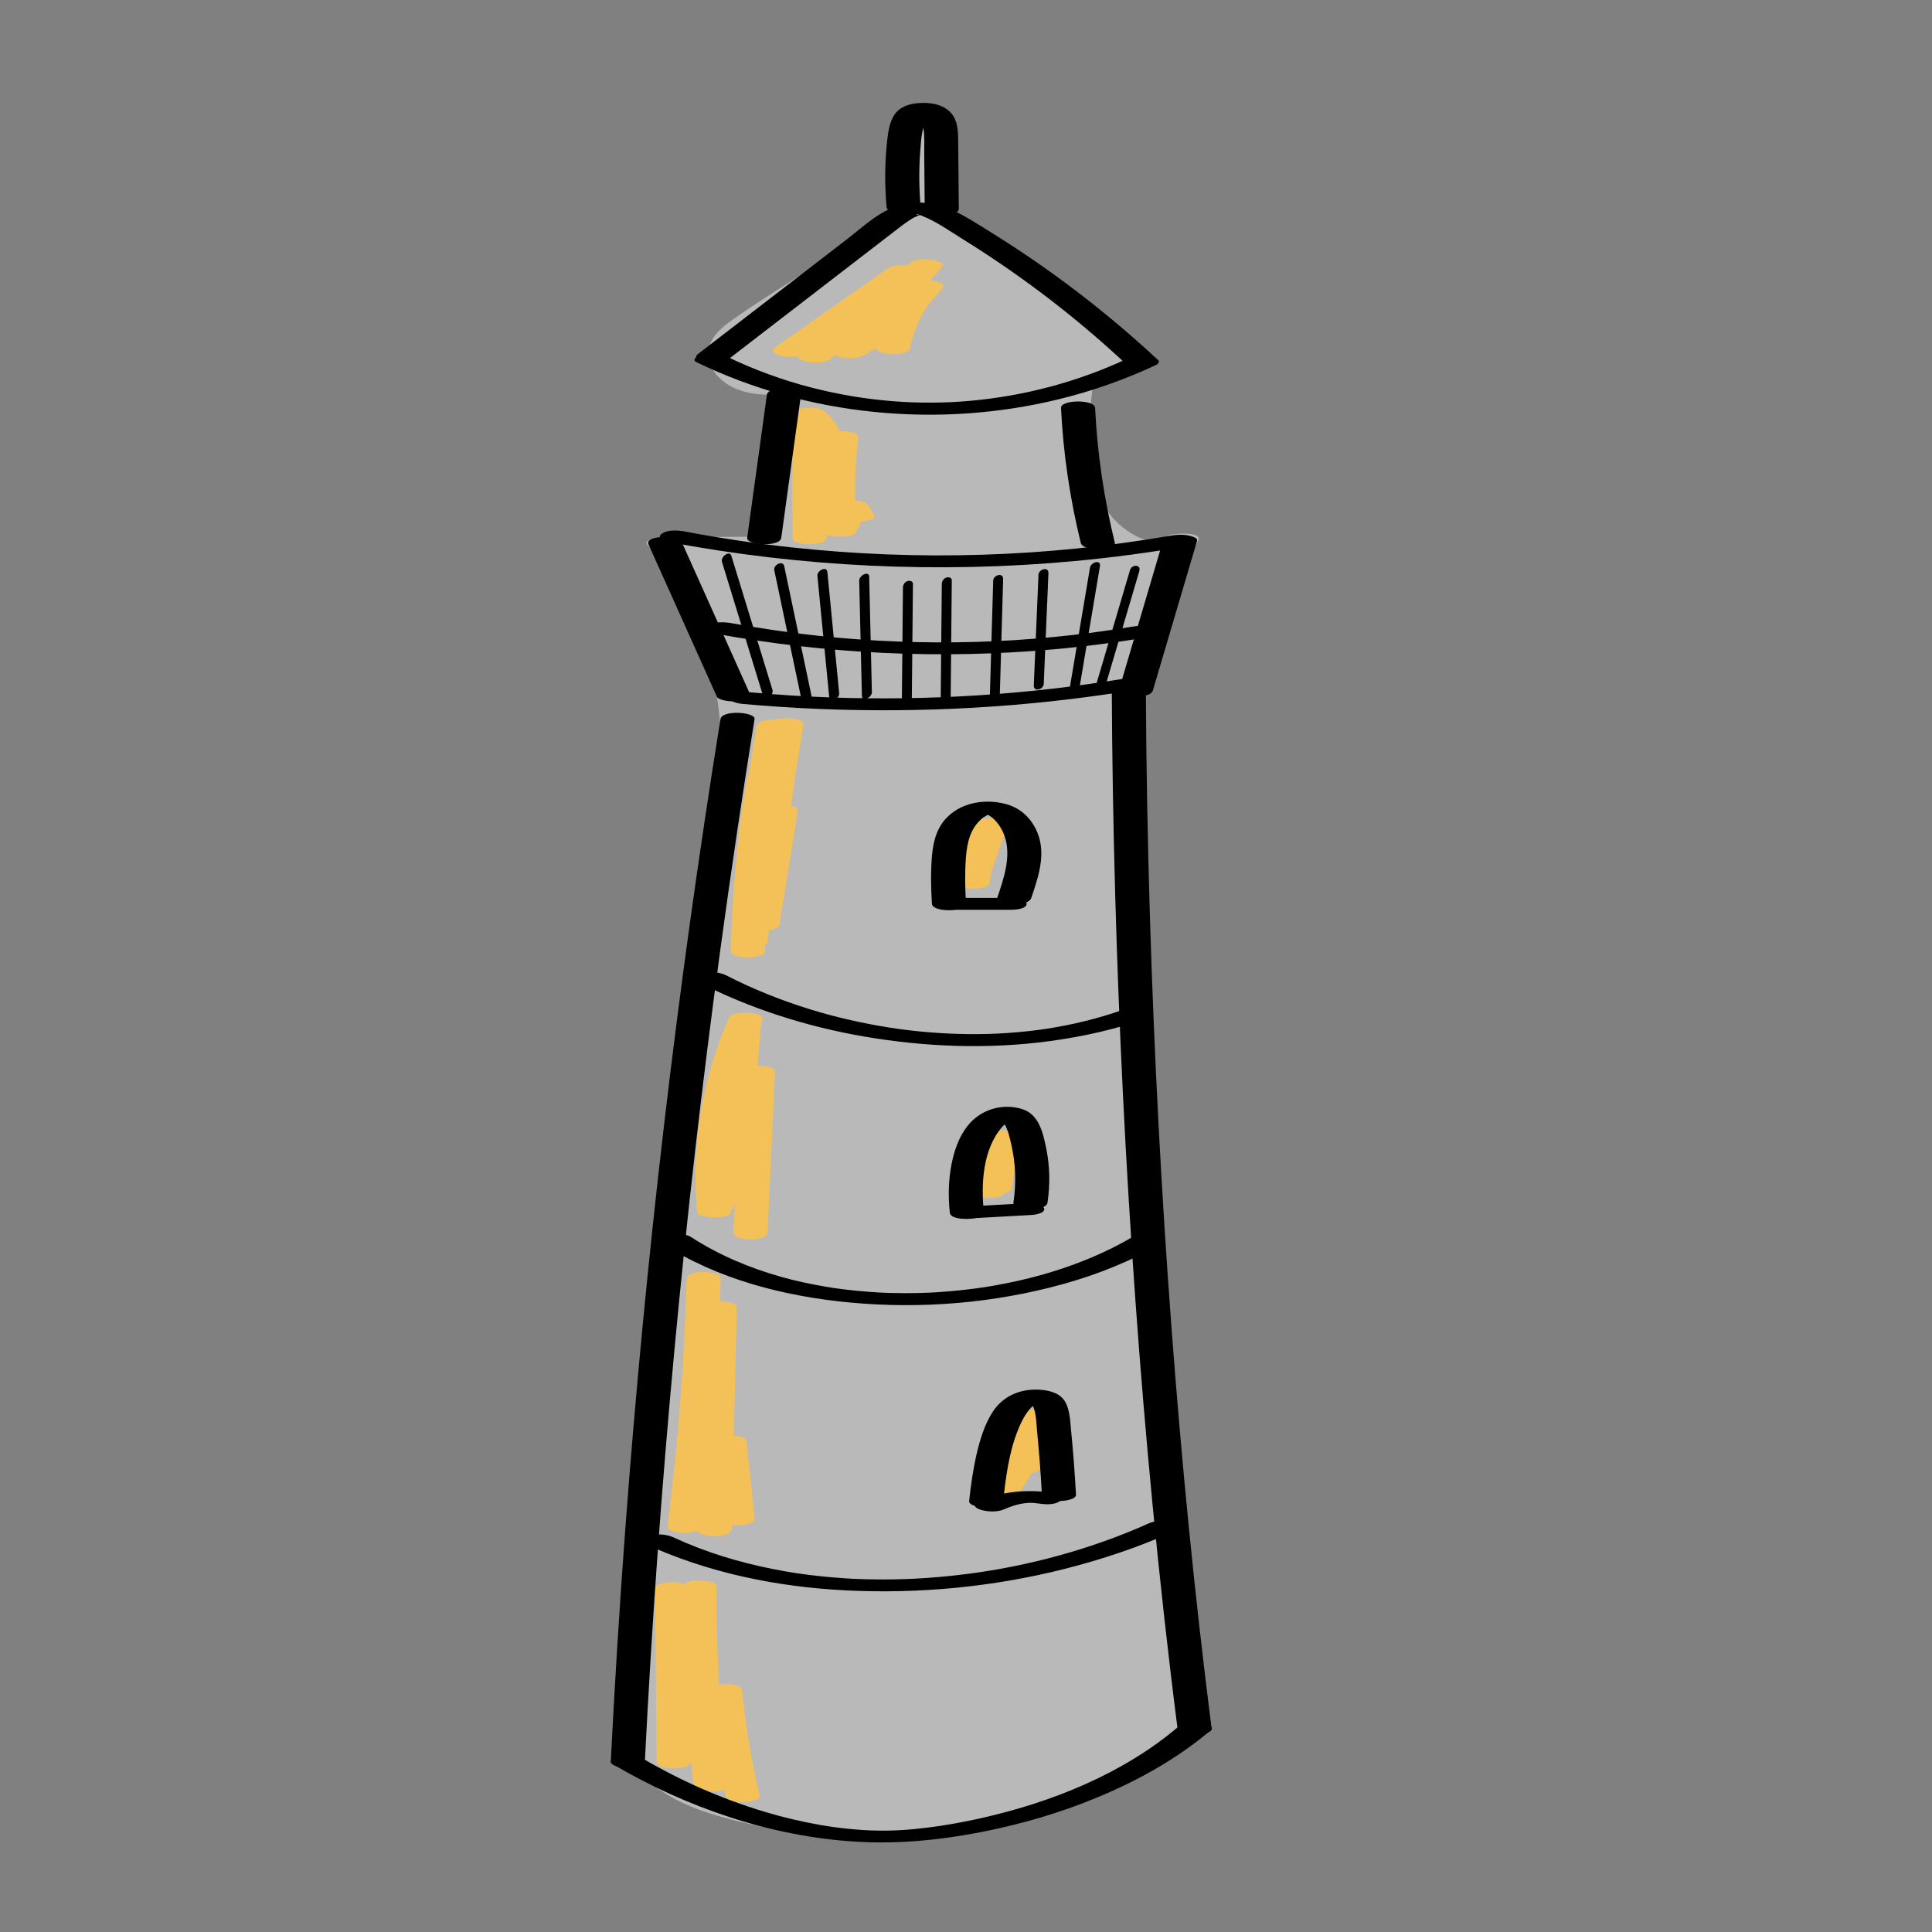 <?xml version="1.0" encoding="utf-8"?>
<!-- Generator: Adobe Adobe Illustrator 24.2.0, SVG Export Plug-In . SVG Version: 6.00 Build 0)  -->
<svg version="1.1" xmlns="http://www.w3.org/2000/svg" xmlns:xlink="http://www.w3.org/1999/xlink" x="0px" y="0px"
	 viewBox="0 0 1700.79 1700.79" style="enable-background:new 0 0 1700.79 1700.79;" xml:space="preserve">
<rect x="0" y="0" width="1700.79" height="1700.79" fill="#808080" stroke="none"/>
<style type="text/css">
	.st0{opacity:0.451;}
	.st1{fill:#FFFFFF;}
	.st2{fill:#F4C159;}
</style>
<g id="Ebene_3">
	<g class="st0">
		<path class="st1" d="M801.82,189.85c-46.51,30.42-93.01,60.84-139.52,91.26c-10.25,6.71-21.43,14.75-23.51,26.83
			c-2.41,14,9.36,27.29,22.87,31.68c13.51,4.39,28.17,2.13,42.19-0.16c-16.4,44.16-25.26,91.12-26.06,138.22
			c-31.17,0.14-62.33,0.27-93.5,0.41c42.59,43.95,61.9,106.27,65.54,167.36s-6.9,122.02-16.54,182.46
			c-34.93,218.94-58.55,439.67-70.74,661.04c-0.93,16.81-1.71,34.18,4.18,49.96c12.04,32.24,47.76,48.44,80.99,57.39
			c106.22,28.6,222.94,16.14,320.74-34.24c25.29-13.03,50.76-30.12,61.57-56.44c8.54-20.79,6.62-44.19,4.56-66.57
			c-14.54-157.74-29.08-315.47-43.61-473.21c-15.34-166.41-28.65-343.72,49.47-491.46c-28.66,19.18-70.2-1.31-85.46-32.24
			c-15.26-30.93-11.87-67.38-8.13-101.67c15.57-10.12,31.13-20.23,46.7-30.35c-56.71-39.63-113.41-79.26-170.12-118.89
			c10.12-25.75,4.76-56.93-13.37-77.82c-10.98,25.57-13.39,54.72-6.76,81.75"/>
		<g>
			<path class="st1" d="M788.87,187.2c-24.48,16.01-48.95,32.02-73.43,48.03c-23.82,15.58-48.36,30.42-71.55,46.92
				c-8.48,6.04-16.88,13.22-19.64,23.7c-2.7,10.28,2.42,20.76,9.93,27.64c20.4,18.69,52.32,14.55,77.24,10.51
				c-7.52-1.51-15.05-3.02-22.57-4.53c-16.3,44.34-25.1,90.99-26.06,138.22c5-1.75,10-3.5,15-5.25c-31.17,0.14-62.33,0.27-93.5,0.41
				c-0.85,0-19.15,1.75-14.46,6.65c58.37,60.99,70.16,149.02,64.27,229.9c-3.39,46.61-11.8,92.67-19.01,138.79
				c-7.39,47.28-14.25,94.65-20.58,142.08c-12.54,93.9-23.01,188.08-31.4,282.45c-4.15,46.7-7.79,93.44-10.92,140.21
				c-1.6,23.88-3.06,47.76-4.4,71.65c-1.16,20.81-2.49,42.21,6.95,61.48c15.08,30.8,51.25,45.45,82.38,53.96
				c41.28,11.28,84.12,16.72,126.91,16.61c41.73-0.11,83.54-5.41,123.88-16.11c39.15-10.39,78.94-25.14,113.24-47.02
				c14.86-9.48,29.18-21.26,38.36-36.55c10.38-17.28,12.5-37.27,11.65-57.04c-1.01-23.63-4-47.26-6.17-70.81
				c-2.17-23.51-4.33-47.03-6.5-70.54c-8.76-95.03-17.52-190.07-26.28-285.1c-7.92-85.98-17.38-172.13-17.93-258.57
				c-0.52-81.94,7.36-165.13,35.55-242.6c7.05-19.39,15.49-38.23,25.08-56.49c4.34-8.27-23.76-6.38-27.42-4.05
				c-9.77,6.24-15.85,5.7-26.3,0.64c-12.21-5.92-22.52-15.67-29.41-27.33c-18.29-30.92-13.63-70.55-9.93-104.57
				c-0.68,0.88-1.37,1.77-2.05,2.65c15.57-10.12,31.13-20.23,46.7-30.35c2.6-1.69,2.45-3.59,0-5.3
				c-56.71-39.63-113.41-79.26-170.12-118.89c0.68,0.88,1.37,1.77,2.05,2.65c10.02-26.74,4.43-57.4-13.91-79.22
				c-2.99-3.55-10.31-3.85-14.46-3.85c-3.29,0-12.88,0.06-14.46,3.85c-11.06,26.52-13.86,55.1-7.3,83.14c1.99,8.5,31.35,5.77,30,0
				c-6.27-26.75-4.38-54.93,6.22-80.35c-9.64,0-19.29,0-28.93,0c17.84,21.23,22.55,50.5,12.84,76.43c0.21,1.22,0.89,2.11,2.05,2.65
				c56.71,39.63,113.41,79.26,170.12,118.89c0-1.77,0-3.53,0-5.3c-13.11,8.52-26.21,17.04-39.32,25.56
				c-2.4,1.56-7.37,3.56-8.89,6.05c-1.43,2.35-1.09,6.48-1.36,9.14c-0.63,6.08-1.21,12.16-1.63,18.25
				c-1.8,26.06-0.8,53.24,11.12,77.06c19.27,38.52,75.64,57.25,112.88,33.49c-9.14-1.35-18.28-2.7-27.42-4.05
				c-76.95,146.55-65.85,318.03-51.4,477.54c8.36,92.31,17,184.6,25.51,276.9c4.24,46.05,8.49,92.1,12.73,138.14
				c2.17,23.51,4.34,47.03,6.5,70.54c1.89,20.56,4.23,42.07-1.73,62.21c-10.8,36.49-49.48,56.11-81.64,70.53
				c-36.39,16.31-75.21,27.64-114.72,33.16c-39.24,5.48-79.2,5.53-118.41-0.28c-33.84-5.02-72.7-12.5-99.97-34.7
				c-14.43-11.74-23.14-27.63-25.23-46.11c-2.49-22.02,0.63-45.07,1.97-67.08c2.77-45.82,6.04-91.61,9.79-137.36
				c7.59-92.47,17.17-184.78,28.74-276.84c5.85-46.51,12.2-92.96,19.06-139.34c6.85-46.29,14.99-92.41,21.31-138.77
				c11.03-80.88,13.08-167.43-27.58-241.07c-8.8-15.93-19.55-30.63-32.14-43.78c-4.82,2.22-9.64,4.43-14.46,6.65
				c31.17-0.14,62.33-0.27,93.5-0.41c3.01-0.01,14.9-0.28,15-5.25c0.97-47.23,9.76-93.88,26.06-138.22
				c2.21-6.02-20.58-4.86-22.57-4.53c-9,1.46-19.04,3.83-27.59-0.51c-7.59-3.85-14.06-11.66-15.07-20.26
				c-2.42-20.54,24.81-32.48,38.76-41.61c40.79-26.68,81.59-53.37,122.38-80.05c5.44-3.56-2.2-6.51-5.38-7.18
				C803.46,184.06,794.27,183.67,788.87,187.2L788.87,187.2z"/>
		</g>
	</g>
</g>
<g id="Ebene_5">
	<g>
		<g>
			<path class="st2" d="M708.02,311.27c33.05-23.21,66.09-46.41,99.14-69.62c-8.63-1.77-17.27-3.53-25.9-5.3
				c-29.07,22.07-55.36,47.52-78.11,76.07c-3.51,4.41,8.48,6.26,10.48,6.46c5.61,0.56,14.08,0.65,18.45-3.67
				c29.53-29.18,61.57-55.6,95.84-79.03c-9.14-1.35-18.28-2.7-27.42-4.05c-22.42,25.48-44.83,50.97-67.25,76.45
				c-3.4,3.87,7.19,5.97,8.68,6.19c5.93,0.88,13.36,0.91,18.73-2.15c26.6-15.14,50.22-35.32,69.28-59.27
				c3.51-4.41-8.48-6.26-10.48-6.46c-5.65-0.56-14.03-0.63-18.45,3.67c-15.44,15.02-25.71,34.54-29.72,55.69
				c-1.15,6.05,28.39,8.48,30,0c3.84-20.27,13.88-38.52,28.64-52.9c-9.64-0.93-19.29-1.86-28.93-2.79
				c-18.33,23.04-40.67,42.2-66.26,56.77c9.14,1.35,18.28,2.7,27.42,4.05c22.42-25.48,44.83-50.97,67.25-76.45
				c3.4-3.87-7.19-5.97-8.68-6.19c-5.55-0.82-13.84-1.2-18.73,2.15c-35.32,24.15-68.43,51.47-98.86,81.54
				c9.64,0.93,19.29,1.86,28.93,2.79c21.91-27.5,47.07-52.3,75.08-73.56c5.03-3.82-1.83-6.43-5.38-7.18
				c-5.75-1.22-15.34-1.76-20.52,1.88c-33.05,23.21-66.09,46.41-99.14,69.62c-5.25,3.69,2.03,6.47,5.38,7.18
				C693.25,314.37,702.83,314.91,708.02,311.27L708.02,311.27z"/>
		</g>
	</g>
	<g>
		<g>
			<path class="st2" d="M850.88,735.7c-3.22,11.75-6.44,23.5-9.67,35.25c-1.53,5.6,27.09,8.11,30,0
				c5.47-15.27,10.94-30.55,16.41-45.82c1.89-5.28-26.06-7.45-29.46-1.4c-9.21,16.39-15.01,34.42-16.89,53.13
				c-0.68,6.76,29.18,8.14,30,0c1.79-17.8,7.05-34.74,15.81-50.34c-9.82-0.47-19.64-0.93-29.46-1.4
				c-5.47,15.27-10.94,30.55-16.41,45.82c10,0,20,0,30,0c3.22-11.75,6.44-23.5,9.67-35.25C882.34,730.37,853.25,727.03,850.88,735.7
				L850.88,735.7z"/>
		</g>
	</g>
	<g>
		<g>
			<path class="st2" d="M865.97,998.84c-7.24,15.96-11.11,32.92-11.03,50.46c0.02,5,11.88,5.25,15,5.25c4.15,0,13.56-0.1,15-5.25
				c4.41-15.75,8.81-31.5,13.22-47.24c-10,0-20,0-30,0c-2.56,14.57-5.12,29.13-7.68,43.7c-1.08,6.16,28.52,8.43,30,0
				c2.56-14.57,5.12-29.13,7.68-43.7c1.12-6.37-27.76-8-30,0c-4.41,15.75-8.81,31.5-13.22,47.24c10,0,20,0,30,0
				c-0.08-16.45,3.15-32.68,9.96-47.67c2.26-4.98-7.44-6.16-10.48-6.46c-3.82-0.38-7.8-0.27-11.56,0.53
				C870.93,996.12,866.87,996.85,865.97,998.84L865.97,998.84z"/>
		</g>
	</g>
	<g>
		<g>
			<path class="st2" d="M888.15,1265.56c-6.41,14.99-12.81,29.98-19.22,44.97c-3.3,7.72,24.84,8.7,28.93,2.79
				c14.23-20.57,24.68-43.46,31.09-67.63c1.44-5.44-27.59-8.57-30,0c-4.34,15.41-8.67,30.83-13.01,46.24c-1.48,5.26,27.56,8.68,30,0
				c4.34-15.41,8.67-30.83,13.01-46.24c-10,0-20,0-30,0c-6.17,23.25-16.34,45.06-30.02,64.84c9.64,0.93,19.29,1.86,28.93,2.79
				c6.41-14.99,12.81-29.98,19.22-44.97c2.14-5.01-7.34-6.15-10.48-6.46c-3.82-0.38-7.8-0.27-11.56,0.53
				C893.14,1262.83,889,1263.57,888.15,1265.56L888.15,1265.56z"/>
		</g>
	</g>
	<g>
		<g>
			<path class="st2" d="M666.11,639.09c-2.26,13.73-4.51,27.46-6.77,41.19c-1.08,6.57,26.95,7.34,29.46,1.4
				c6.02-14.2,12.03-28.4,18.05-42.6c-9.82-0.47-19.64-0.93-29.46-1.4c-10.18,58.28-17.26,117.06-21.21,176.09
				c-0.47,7,28.72,7.93,30,0c5.38-33.33,10.76-66.65,16.13-99.98c1.08-6.69-27.46-7.6-30,0c-12.56,37.51-21.51,76.11-26.72,115.33
				c10,0,20,0,30,0c-0.79-48.47,3.37-96.9,12.43-144.53c-10,0-20,0-30,0c-8.67,50.45-13.58,101.49-14.68,152.67
				c-0.16,7.33,29.83,7.71,30,0c1.1-51.18,6.01-102.21,14.68-152.67c1.07-6.21-28.41-8.37-30,0
				c-9.06,47.63-13.22,96.06-12.43,144.53c0.12,7.41,28.97,7.73,30,0c5.22-39.21,14.16-77.82,26.72-115.33c-10,0-20,0-30,0
				c-5.38,33.33-10.76,66.65-16.13,99.98c10,0,20,0,30,0c3.95-59.03,11.03-117.81,21.21-176.09c1.14-6.5-26.94-7.36-29.46-1.4
				c-6.02,14.2-12.03,28.4-18.05,42.6c9.82,0.47,19.64,0.93,29.46,1.4c2.26-13.73,4.51-27.46,6.77-41.19
				C697.14,632.83,667.49,630.69,666.11,639.09L666.11,639.09z"/>
		</g>
	</g>
	<g>
		<g>
			<path class="st2" d="M639.43,905.56c-3.28,52.66-11.09,104.95-23.33,156.27c10,0,20,0,30,0c3.85-55.59,12.31-110.79,25.29-164.98
				c1.45-6.04-26.76-7.52-29.46-1.4c-23.65,53.64-33.63,112.53-28.36,170.95c0.41,4.55,10.07,5.03,13.01,5.16
				c3.57,0.16,14.61,0.53,16.46-3.76c17.21-39.93,30.41-81.46,39.25-124.03c-10,0-20,0-30,0c-2.2,47.19-4.39,94.38-6.59,141.57
				c-0.33,7.16,29.63,7.86,30,0c2.2-47.19,4.39-94.38,6.59-141.57c0.34-7.2-28.39-7.75-30,0c-8.64,41.59-21.37,82.23-38.18,121.24
				c9.82,0.47,19.64,0.93,29.46,1.4c-5.16-57.24,4.09-115.54,27.29-168.16c-9.82-0.47-19.64-0.93-29.46-1.4
				c-12.98,54.19-21.44,109.39-25.29,164.98c-0.49,7.12,28.16,7.71,30,0c12.24-51.32,20.05-103.61,23.33-156.27
				C669.87,898.51,639.93,897.61,639.43,905.56L639.43,905.56z"/>
		</g>
	</g>
	<g>
		<g>
			<path class="st2" d="M604.47,1125.39c-1.96,73.02-7.59,145.92-16.85,218.38c10,0,20,0,30,0c7.19-64.63,17.54-128.89,31.02-192.51
				c-10,0-20,0-30,0c-1.56,65.12-3.11,130.24-4.67,195.36c-0.17,7.26,28.67,7.77,30,0c4.42-25.87,8.83-51.73,13.25-77.6
				c-10,0-20,0-30,0c2.39,22.69,4.78,45.38,7.18,68.07c0.85,8.05,30.72,6.83,30,0c-2.39-22.69-4.78-45.38-7.18-68.07
				c-0.54-5.09-11.49-5.25-15-5.25c-3.68,0-14.12,0.11-15,5.25c-4.42,25.87-8.83,51.73-13.25,77.6c10,0,20,0,30,0
				c1.56-65.12,3.11-130.24,4.67-195.36c0.18-7.33-28.38-7.67-30,0c-13.48,63.62-23.83,127.87-31.02,192.51
				c-0.74,6.68,28.96,8.17,30,0c9.26-72.46,14.89-145.35,16.85-218.38C634.67,1118.1,604.68,1117.65,604.47,1125.39L604.47,1125.39z
				"/>
		</g>
	</g>
	<g>
		<g>
			<path class="st2" d="M576.67,1398.52c0.46,50.84,0.92,101.69,1.38,152.53c0.07,7.42,29.69,7.67,30,0
				c2.09-52.1,9.73-103.84,22.78-154.31c-10,0-20,0-30,0c-0.32,58.54,2.96,117.06,9.83,175.2c0.6,5.1,11.44,5.25,15,5.25
				c3.59,0,14.23-0.12,15-5.25c4.22-28.02,8.43-56.05,12.65-84.07c-10,0-20,0-30,0c3.07,31.39,8.25,62.51,15.53,93.2
				c2.02,8.5,31.36,5.75,30,0c-7.28-30.69-12.46-61.81-15.53-93.2c-0.5-5.08-11.52-5.25-15-5.25c-3.59,0-14.23,0.12-15,5.25
				c-4.22,28.02-8.43,56.05-12.65,84.07c10,0,20,0,30,0c-6.87-58.14-10.15-116.65-9.83-175.2c0.03-4.99-11.92-5.25-15-5.25
				c-4.06,0-13.67,0.1-15,5.25c-13.06,50.48-20.69,102.22-22.78,154.31c10,0,20,0,30,0c-0.46-50.84-0.92-101.69-1.38-152.53
				C606.6,1390.99,576.6,1391,576.67,1398.52L576.67,1398.52z"/>
		</g>
	</g>
	<g>
		<g>
			<path class="st2" d="M744.07,395.97c-1.29-13.9-8.19-25.55-18.87-34.29c-3.85-3.15-12.37-2.86-16.94-2.41
				c-2.66,0.26-11.03,1.13-11.01,5.06c0.19,36.48,0.37,72.97,0.56,109.45c0.03,5,11.88,5.25,15,5.25c4.29,0,13.39-0.11,15-5.25
				c9.27-29.61,18.53-59.22,27.8-88.83c-10,0-20,0-30,0c-3.31,27.27-3.75,54.75-1.32,82.11c0.41,4.55,10.07,5.03,13.01,5.16
				c3.76,0.17,14.36,0.54,16.46-3.76c3.43-7.02,6.85-14.04,10.28-21.07c-9.64,0-19.29,0-28.93,0c1.74,2.66,3.47,5.32,5.21,7.98
				c3.07,4.71,13.74,4.13,18.45,3.67c2.43-0.24,13.49-1.84,10.48-6.46c-1.74-2.66-3.47-5.32-5.21-7.98
				c-2.37-3.64-10.83-3.85-14.46-3.85c-3.49,0-12.6,0.04-14.46,3.85c-3.43,7.02-6.85,14.04-10.28,21.07
				c9.82,0.47,19.64,0.93,29.46,1.4c-2.44-27.36-1.99-54.85,1.32-82.11c0.85-6.96-27.64-7.55-30,0
				c-9.27,29.61-18.53,59.22-27.8,88.83c10,0,20,0,30,0c-0.19-36.48-0.37-72.97-0.56-109.45c-9.32,0.88-18.63,1.77-27.95,2.65
				c8.7,7.13,13.75,17.95,14.78,29C714.81,403.96,744.71,402.9,744.07,395.97L744.07,395.97z"/>
		</g>
	</g>
</g>
<g id="Ebene_2">
	<g>
		<g>
			<path d="M640.42,316.89c49.63-38.23,99.24-76.48,148.88-114.7c4.85-3.74,9.7-7.54,15.05-10.56c0.42-0.24,6.51-2.89,6.5-2.81
				c0.02-0.14-5.45,1.07-3.69-0.12c0.7-0.48,4.53,1.33,5.04,1.53c12.19,4.84,23.59,13.01,34.71,19.9
				c24.15,14.96,47.61,31.02,70.3,48.11c25.55,19.25,50.05,39.84,73.47,61.63c0.5-1.35,1.01-2.7,1.51-4.05
				c-43.38,20.36-90.64,32.77-137.64,36.99c-12.62,1.13-21.3,1.55-33.92,1.62c-6.19,0.03-12.37-0.06-18.56-0.28
				c-4.66-0.17-10.13-0.49-16.22-0.98c-24.3-1.95-47.31-5.8-71.18-11.9c-25.88-6.61-51.2-15.94-75.25-27.55
				c-6.19-2.99-13.85-3.3-20.52-1.88c-2.56,0.54-11.59,4.19-5.38,7.18c97.86,47.25,212.78,58.23,318.25,32.52
				c29.78-7.26,58.6-17.4,86.34-30.42c1.19-0.56,2.96-2.7,1.51-4.05c-44.73-41.61-93.37-79.02-145.25-111.29
				c-12.7-7.9-25.55-16.52-39.37-22.33c-16.73-7.04-36.56-6.77-52.94,1.03c-13.47,6.41-25.12,17.4-36.86,26.45
				c-13.46,10.37-26.93,20.74-40.39,31.12c-30.09,23.18-60.19,46.37-90.28,69.55c-4.99,3.84,1.79,6.42,5.38,7.18
				C625.4,319.93,635.52,320.67,640.42,316.89L640.42,316.89z"/>
		</g>
	</g>
	<g>
		<g>
			<path d="M810.53,182.44c-1.49-16.2-1.68-32.48-0.45-48.71c0.89-11.67,1.06-24.45,9.34-33.4c3.17-1.61,1.01-1.75-6.47-0.42
				c-7.54-1.19-9.62-0.9-6.25,0.86c0.86,0.92,1.78,1.61,2.57,2.65c1.95,2.55,2.93,5.44,3.5,8.58c1.37,7.57,0.79,15.63,0.86,23.29
				c0.14,16.19,0.28,32.38,0.42,48.57c0.07,7.53,30.07,7.52,30,0c-0.18-20.08-0.29-40.15-0.53-60.23c-0.1-8.23-0.43-17.6-6.23-24.11
				c-7.2-8.08-19.21-9.63-29.44-8.71c-7.96,0.72-16.12,3.42-20.6,10.42c-3.95,6.17-5.21,13.69-6.05,20.83
				c-2.37,20.04-2.53,40.27-0.69,60.36C781.26,190.43,811.16,189.38,810.53,182.44L810.53,182.44z"/>
		</g>
	</g>
	<g>
		<g>
			<path d="M588.05,477.02c117.57,22.21,238.14,27.95,357.28,16.96c33.86-3.12,67.58-7.67,101.09-13.46
				c-7.52-1.51-15.05-3.02-22.57-4.53c-12.98,43.93-25.95,87.86-38.93,131.79c-1.52,5.14,27.43,8.7,30,0
				c12.98-43.93,25.95-87.86,38.93-131.79c0.8-2.72-6.16-4.26-7.43-4.53c-4.98-1.06-10.15-0.86-15.14,0
				c-110.61,19.1-223.06,22.49-334.38,10.44c-31.41-3.4-62.66-8.07-93.71-13.94c-5.98-1.13-15.25-1.9-20.52,1.88
				C577.47,473.56,584.62,476.37,588.05,477.02L588.05,477.02z"/>
		</g>
	</g>
	<g>
		<g>
			<path d="M570.92,479.29c20.09,44.75,40.18,89.51,60.27,134.26c0.81,1.8,5.47,2.84,6.89,3.14c3.69,0.79,7.81,0.9,11.56,0.53
				c3.12-0.31,12.71-1.48,10.48-6.46c-20.09-44.75-40.18-89.51-60.27-134.26c-0.81-1.8-5.47-2.84-6.89-3.14
				c-3.69-0.79-7.81-0.9-11.56-0.53C578.27,473.14,568.69,474.31,570.92,479.29L570.92,479.29z"/>
		</g>
	</g>
	<g>
		<g>
			<path d="M629.57,557.78c98.11,18,198.54,22.71,297.9,13.85c28.11-2.51,56.12-6.18,83.96-10.82c3.5-0.58,10.5-3.52,5.38-7.18
				c-5.22-3.73-14.67-2.86-20.52-1.88c-91.06,15.15-183.43,17.75-274.97,8.05c-25.68-2.72-51.22-6.43-76.61-11.09
				c-6-1.1-15.24-1.91-20.52,1.88C619.01,554.32,626.13,557.15,629.57,557.78L629.57,557.78z"/>
		</g>
	</g>
	<g>
		<g>
			<path d="M653.79,619.69c90.15,8.08,181.1,7.42,271.1-2.25c25.56-2.75,51.03-6.25,76.39-10.38c3.5-0.57,10.49-3.53,5.38-7.18
				c-5.24-3.74-14.65-2.84-20.52-1.88c-84.06,13.68-169.01,18.92-254.06,16.01c-23.37-0.8-46.85-2.33-70.32-4.44
				c-3.77-0.34-7.84-0.26-11.56,0.53c-1.59,0.34-5.93,1.31-6.89,3.14C640.75,618.09,651.33,619.47,653.79,619.69L653.79,619.69z"/>
		</g>
	</g>
	<g>
		<g>
			<path d="M675.12,347.53c-5.79,41.99-11.57,83.99-17.36,125.98c-0.89,6.47,28.86,8.3,30,0c5.79-41.99,11.57-83.99,17.36-125.98
				C706.01,341.05,676.26,339.23,675.12,347.53L675.12,347.53z"/>
		</g>
	</g>
	<g>
		<g>
			<path d="M934.03,359.07c1.99,40.05,7.81,79.8,17.38,118.74c2.09,8.52,31.39,5.68,30,0c-9.57-38.94-15.39-78.69-17.38-118.74
				C963.65,351.3,933.67,351.82,934.03,359.07L934.03,359.07z"/>
		</g>
	</g>
	<g>
		<g>
			<path d="M634.24,633.04c-19.08,118.72-35.65,237.84-49.65,357.27c-13.97,119.1-25.41,238.49-34.3,358.08
				c-5.01,67.35-9.2,134.76-12.6,202.2c-0.36,7.13,29.6,7.88,30,0c6.05-120.09,14.64-240.05,25.8-359.78
				c11.13-119.4,24.79-238.56,40.99-357.37c9.12-66.92,19.05-133.72,29.76-200.4C665.25,626.75,635.59,624.66,634.24,633.04
				L634.24,633.04z"/>
		</g>
	</g>
	<g>
		<g>
			<path d="M978.72,607.77c0.63,118.87,3.99,237.73,9.87,356.45c5.96,120.38,14.49,240.64,26.06,360.62
				c6.33,65.71,13.6,131.33,21.97,196.81c1.04,8.15,30.85,6.66,30,0c-15.07-117.89-26.59-236.23-35.46-354.75
				c-8.99-120.2-15.24-240.61-18.89-361.09c-2-65.99-3.2-132.01-3.55-198.03C1008.68,600.26,978.68,600.22,978.72,607.77
				L978.72,607.77z"/>
		</g>
	</g>
	<g>
		<g>
			<path d="M539.73,1553.24c64.57,37.94,138.9,63.58,213.95,68.04c36.96,2.2,73.7-1.38,109.99-8.45
				c34.97-6.81,69.5-16.88,102.42-30.55c35.99-14.94,70.19-33.97,99.98-59.24c4.33-3.67-9.2-6.33-10.48-6.46
				c-6.01-0.59-13.62-0.43-18.45,3.67c-48.92,41.48-111.85,66.52-173.87,80.42c-7.97,1.79-15.98,3.39-24.02,4.81
				c-8.37,1.48-13.67,2.28-21.6,3.27c-17.04,2.13-30.14,3.09-46.69,2.75c-14.25-0.29-32.27-2.08-47.64-4.72
				c-17.01-2.93-33.84-6.88-50.37-11.86c-37.51-11.32-73.55-27.13-107.33-46.97c-5.74-3.38-14.2-3.22-20.52-1.88
				C542.12,1546.69,533.94,1549.83,539.73,1553.24L539.73,1553.24z"/>
		</g>
	</g>
	<g>
		<g>
			<path d="M567.16,1358.8c55.7,25.77,116.77,38.25,177.88,41.27c64.35,3.18,129.32-3.08,191.81-18.84
				c32.93-8.31,65.21-19.05,96.2-32.98c1.34-0.6,4.39-1.65,4.39-3.71c0-1.98-3.04-3.22-4.39-3.71c-5.86-2.14-15.36-2.63-21.21,0
				c-51.22,23.03-107.46,38.14-161.97,44.96c-14.84,1.86-29.75,3.19-44.68,3.98c-2.66,0.14-4.3,0.21-8.23,0.34
				c-3.8,0.13-7.6,0.21-11.4,0.27c-7.59,0.11-15.17,0.07-22.76-0.12c-3.51-0.09-7.02-0.2-10.53-0.35c-1.77-0.08-0.41-0.02-0.05,0
				c-0.81-0.04-1.61-0.08-2.42-0.13c-2.15-0.12-4.3-0.25-6.45-0.39c-7.22-0.48-14.44-1.09-21.63-1.86
				c-14.59-1.55-26.64-3.35-41.2-6.24c-30.03-5.96-59.55-14.9-87.43-27.8c-6.27-2.9-13.78-3.31-20.52-1.88
				C570.06,1352.15,560.88,1355.9,567.16,1358.8L567.16,1358.8z"/>
		</g>
	</g>
	<g>
		<g>
			<path d="M582.67,1094.46c48.99,31.79,107.89,46.77,165.5,52.17c62.62,5.88,126.57,0.64,187.22-16.1
				c30.35-8.38,59.99-20.13,87.19-36.08c5.72-3.35-2.46-6.57-5.38-7.18c-6.21-1.31-14.82-1.46-20.52,1.88
				c-22.33,13.09-46.27,23.01-70.99,30.6c-12.75,3.91-24.89,6.93-38.42,9.68c-14.64,2.97-25.42,4.63-39.7,6.19
				c-7.09,0.78-14.19,1.4-21.3,1.87c-1.97,0.13-3.93,0.24-5.9,0.36c-2.81,0.17,0.89-0.02-1.92,0.1c-3.94,0.16-7.88,0.29-11.83,0.36
				c-7.14,0.13-14.29,0.12-21.43-0.06c-1.72-0.04-3.44-0.09-5.16-0.15c-0.88-0.03-4.81-0.19-3.9-0.15c1.56,0.07-0.86-0.05-0.95-0.05
				c-0.98-0.06-1.96-0.11-2.94-0.17c-1.96-0.12-3.91-0.24-5.87-0.39c-7.05-0.51-14.09-1.17-21.11-2c-3.37-0.4-6.73-0.83-10.09-1.31
				c-0.72-0.1-1.44-0.2-2.15-0.31c1.92,0.29-0.47-0.08-0.71-0.12c-1.9-0.31-3.8-0.61-5.7-0.93c-12.85-2.18-27.04-5.24-38.53-8.49
				c-28.03-7.91-55.03-19.16-79.51-35.05c-5.48-3.56-14.41-3.18-20.52-1.88C584.81,1087.97,577.12,1090.86,582.67,1094.46
				L582.67,1094.46z"/>
		</g>
	</g>
	<g>
		<g>
			<path d="M613.51,863.96c46.31,23.85,96.56,39.86,147.86,48.63c53.58,9.16,108.79,11.2,162.73,3.93
				c29.25-3.94,58.12-10.4,85.97-20.23c5.25-1.86,5.16-5.54,0-7.42c-6.3-2.3-14.88-2.24-21.21,0c-21.99,7.76-44.55,13.22-67.62,16.8
				c-9.77,1.52-22.74,2.89-33.95,3.68c-11.45,0.81-22.14,1.11-35.05,0.99c-22.43-0.22-46.66-2.17-69.25-5.74
				c-23.65-3.74-47.08-9.03-69.96-16.11c-25.34-7.85-50.04-17.67-73.62-29.82c-6.05-3.12-13.96-3.27-20.52-1.88
				C616.19,857.35,607.43,860.83,613.51,863.96L613.51,863.96z"/>
		</g>
	</g>
	<g>
		<g>
			<path d="M841.79,800.92c15.66,0,31.33,0,46.99,0c3.3,0,14.74-0.2,15-5.25c0.26-4.87-12.63-5.25-15-5.25c-15.66,0-31.33,0-46.99,0
				c-3.3,0-14.74,0.2-15,5.25C826.53,800.54,839.42,800.92,841.79,800.92L841.79,800.92z"/>
		</g>
	</g>
	<g>
		<g>
			<path d="M850.41,795.67c-0.84-13.45-1.12-27.04-0.11-40.49c1.01-13.44,3.97-26.99,15.44-35.59c0.89-0.66,6.67-4.11,6.78-3.55
				c-0.02-0.09-5.03,1-5.69-0.05c0.26,0.41,3.42,1.55,3.86,1.82c6.16,3.82,10.81,10.56,13.33,17.27
				c6.78,17.98-0.35,38.28-6.19,55.47c-1.62,4.76,27.03,8.73,30,0c5.57-16.37,11.88-34.64,7.26-52.03
				c-3.8-14.3-13.97-26.12-28.37-30.34c-17.67-5.19-38.68-2.46-52.27,10.61c-9.58,9.22-12.88,21.58-14,34.39
				c-1.23,14.09-0.93,28.38-0.05,42.48C820.9,803.51,850.86,802.82,850.41,795.67L850.41,795.67z"/>
		</g>
	</g>
	<g>
		<g>
			<path d="M855.13,1072.51c17.76-0.98,35.51-1.96,53.27-2.95c2.86-0.16,12.95-1.64,10.48-6.46c-2.42-4.72-14.57-3.88-18.45-3.67
				c-17.76,0.98-35.51,1.96-53.27,2.95c-2.86,0.16-12.95,1.64-10.48,6.46C839.11,1073.56,851.25,1072.72,855.13,1072.51
				L855.13,1072.51z"/>
		</g>
	</g>
	<g>
		<g>
			<path d="M866.15,1067.45c-2.64-24.77-1.14-55.87,16.21-75.51c2.3-2.6,4.83-4.42,7.55-6.51c4.52-3.46-4.75,5.66-9.87-1.24
				c0.53,0.72,1.42,1.31,2.03,2.04c4.67,5.64,6.41,13.71,8.06,20.65c4.03,17.01,4.6,34.61,1.99,51.88c-0.96,6.36,28.74,8.35,30,0
				c2.42-16.06,2.11-32.39-1.2-48.3c-2.8-13.48-6.35-29.56-21.13-34.12c-17.69-5.46-36.69,0.45-48.04,14.82
				c-7.61,9.62-11.79,21.91-14.11,33.82c-2.72,13.95-3,28.37-1.49,42.47C837,1075.51,866.87,1074.27,866.15,1067.45L866.15,1067.45z
				"/>
		</g>
	</g>
	<g>
		<g>
			<path d="M883.72,1328.79c5.57-2.44,11.32-4.47,17.36-5.33c3.92-0.56,7.53-0.68,11.45-0.09c6.11,0.91,15.12,1.99,20.52-1.88
				c5.11-3.67-1.85-6.66-5.38-7.18c-21.91-3.27-44.67-1.9-65.17,7.07c-1.34,0.59-4.39,1.67-4.39,3.71c0,1.98,3.04,3.22,4.39,3.71
				C868.42,1330.95,877.81,1331.38,883.72,1328.79L883.72,1328.79z"/>
		</g>
	</g>
	<g>
		<g>
			<path d="M883.15,1321.44c2.3-21.1,5.08-43.12,13.13-62.92c3.43-8.43,8.21-18.02,16.05-23.15c0.97-0.64,2.75-1.17,3.53-1.95
				c0.34-0.34,0.1-0.06,0.07-0.03c-1.79-0.1-3.58-0.2-5.37-0.3c-5.31-1.18-6.91-1.16-4.82,0.05c1.05,2.08,3.26,3.6,4.18,6.06
				c2.34,6.3,2.38,13.69,3.02,20.29c1.83,18.72,3.24,37.47,4.29,56.25c0.44,7.8,30.4,7.2,30,0c-1.09-19.43-2.57-38.83-4.48-58.19
				c-0.76-7.64-1.03-15.81-4.63-22.78c-4.41-8.52-14.61-10.93-23.44-11.4c-16.72-0.9-32.02,5.74-41.05,19.95
				c-6.98,10.99-10.9,24-13.84,36.58c-3.2,13.66-5.11,27.59-6.63,41.52C852.41,1328.14,882.25,1329.62,883.15,1321.44
				L883.15,1321.44z"/>
		</g>
	</g>
</g>
<g id="Ebene_4">
	<g>
		<g>
			<path d="M635.56,494.59c12.08,39.39,24.17,78.78,36.25,118.17c1.52,4.94,9.62-0.86,8.23-5.41
				c-12.08-39.39-24.17-78.78-36.25-118.17C642.28,484.24,634.17,490.04,635.56,494.59L635.56,494.59z"/>
		</g>
	</g>
	<g>
		<g>
			<path d="M681.6,501.94c8,38,15.99,75.99,23.99,113.99c1.19,5.67,9.76,1.2,8.78-3.43c-8-38-15.99-75.99-23.99-113.99
				C689.19,492.84,680.63,497.31,681.6,501.94L681.6,501.94z"/>
		</g>
	</g>
	<g>
		<g>
			<path d="M719.58,507c3.47,35.59,6.93,71.17,10.4,106.76c0.56,5.71,9.24,1.26,8.78-3.43c-3.47-35.59-6.93-71.17-10.4-106.76
				C727.8,497.86,719.12,502.31,719.58,507L719.58,507z"/>
		</g>
	</g>
	<g>
		<g>
			<path d="M756.38,511.17c0.79,33.86,1.58,67.72,2.38,101.58c0.13,5.65,8.89,1.23,8.78-3.43c-0.79-33.86-1.58-67.72-2.38-101.58
				C765.04,502.09,756.28,506.51,756.38,511.17L756.38,511.17z"/>
		</g>
	</g>
	<g>
		<g>
			<path d="M794.89,517.37c-0.32,33.52-0.65,67.03-0.97,100.55c-0.02,2.51,3.08,3.02,4.9,2.36c2.47-0.9,3.86-3.28,3.89-5.79
				c0.32-33.52,0.65-67.03,0.97-100.55c0.02-2.51-3.08-3.02-4.9-2.36C796.3,512.49,794.91,514.87,794.89,517.37L794.89,517.37z"/>
		</g>
	</g>
	<g>
		<g>
			<path d="M829.09,514.26c-0.32,34.55-0.65,69.1-0.97,103.66c-0.02,2.51,3.08,3.02,4.9,2.36c2.47-0.9,3.86-3.28,3.89-5.79
				c0.32-34.55,0.65-69.1,0.97-103.66c0.02-2.51-3.08-3.02-4.9-2.36C830.51,509.38,829.12,511.76,829.09,514.26L829.09,514.26z"/>
		</g>
	</g>
	<g>
		<g>
			<path d="M874.33,511.09c-1,34.9-2,69.8-3,104.69c-0.18,6.23,8.61,3.62,8.75-1.25c1-34.9,2-69.8,3-104.69
				C883.26,503.61,874.47,506.21,874.33,511.09L874.33,511.09z"/>
		</g>
	</g>
	<g>
		<g>
			<path d="M914.21,505.92c-1.38,32.48-2.75,64.96-4.13,97.44c-0.26,6.23,8.54,3.62,8.75-1.25c1.38-32.48,2.75-64.96,4.13-97.44
				C923.23,498.44,914.42,501.05,914.21,505.92L914.21,505.92z"/>
		</g>
	</g>
	<g>
		<g>
			<path d="M959.56,499.64c-5.87,34.9-11.75,69.79-17.62,104.69c-1.03,6.12,7.95,3.49,8.75-1.25c5.87-34.9,11.75-69.79,17.62-104.69
				C969.34,492.27,960.36,494.9,959.56,499.64L959.56,499.64z"/>
		</g>
	</g>
	<g>
		<g>
			<path d="M994.8,501.78c-9.69,32.82-19.39,65.64-29.08,98.45c-1.85,6.25,6.67,6.02,8.15,1.01c9.69-32.82,19.39-65.64,29.08-98.45
				C1004.79,496.55,996.28,496.77,994.8,501.78L994.8,501.78z"/>
		</g>
	</g>
</g>
</svg>
